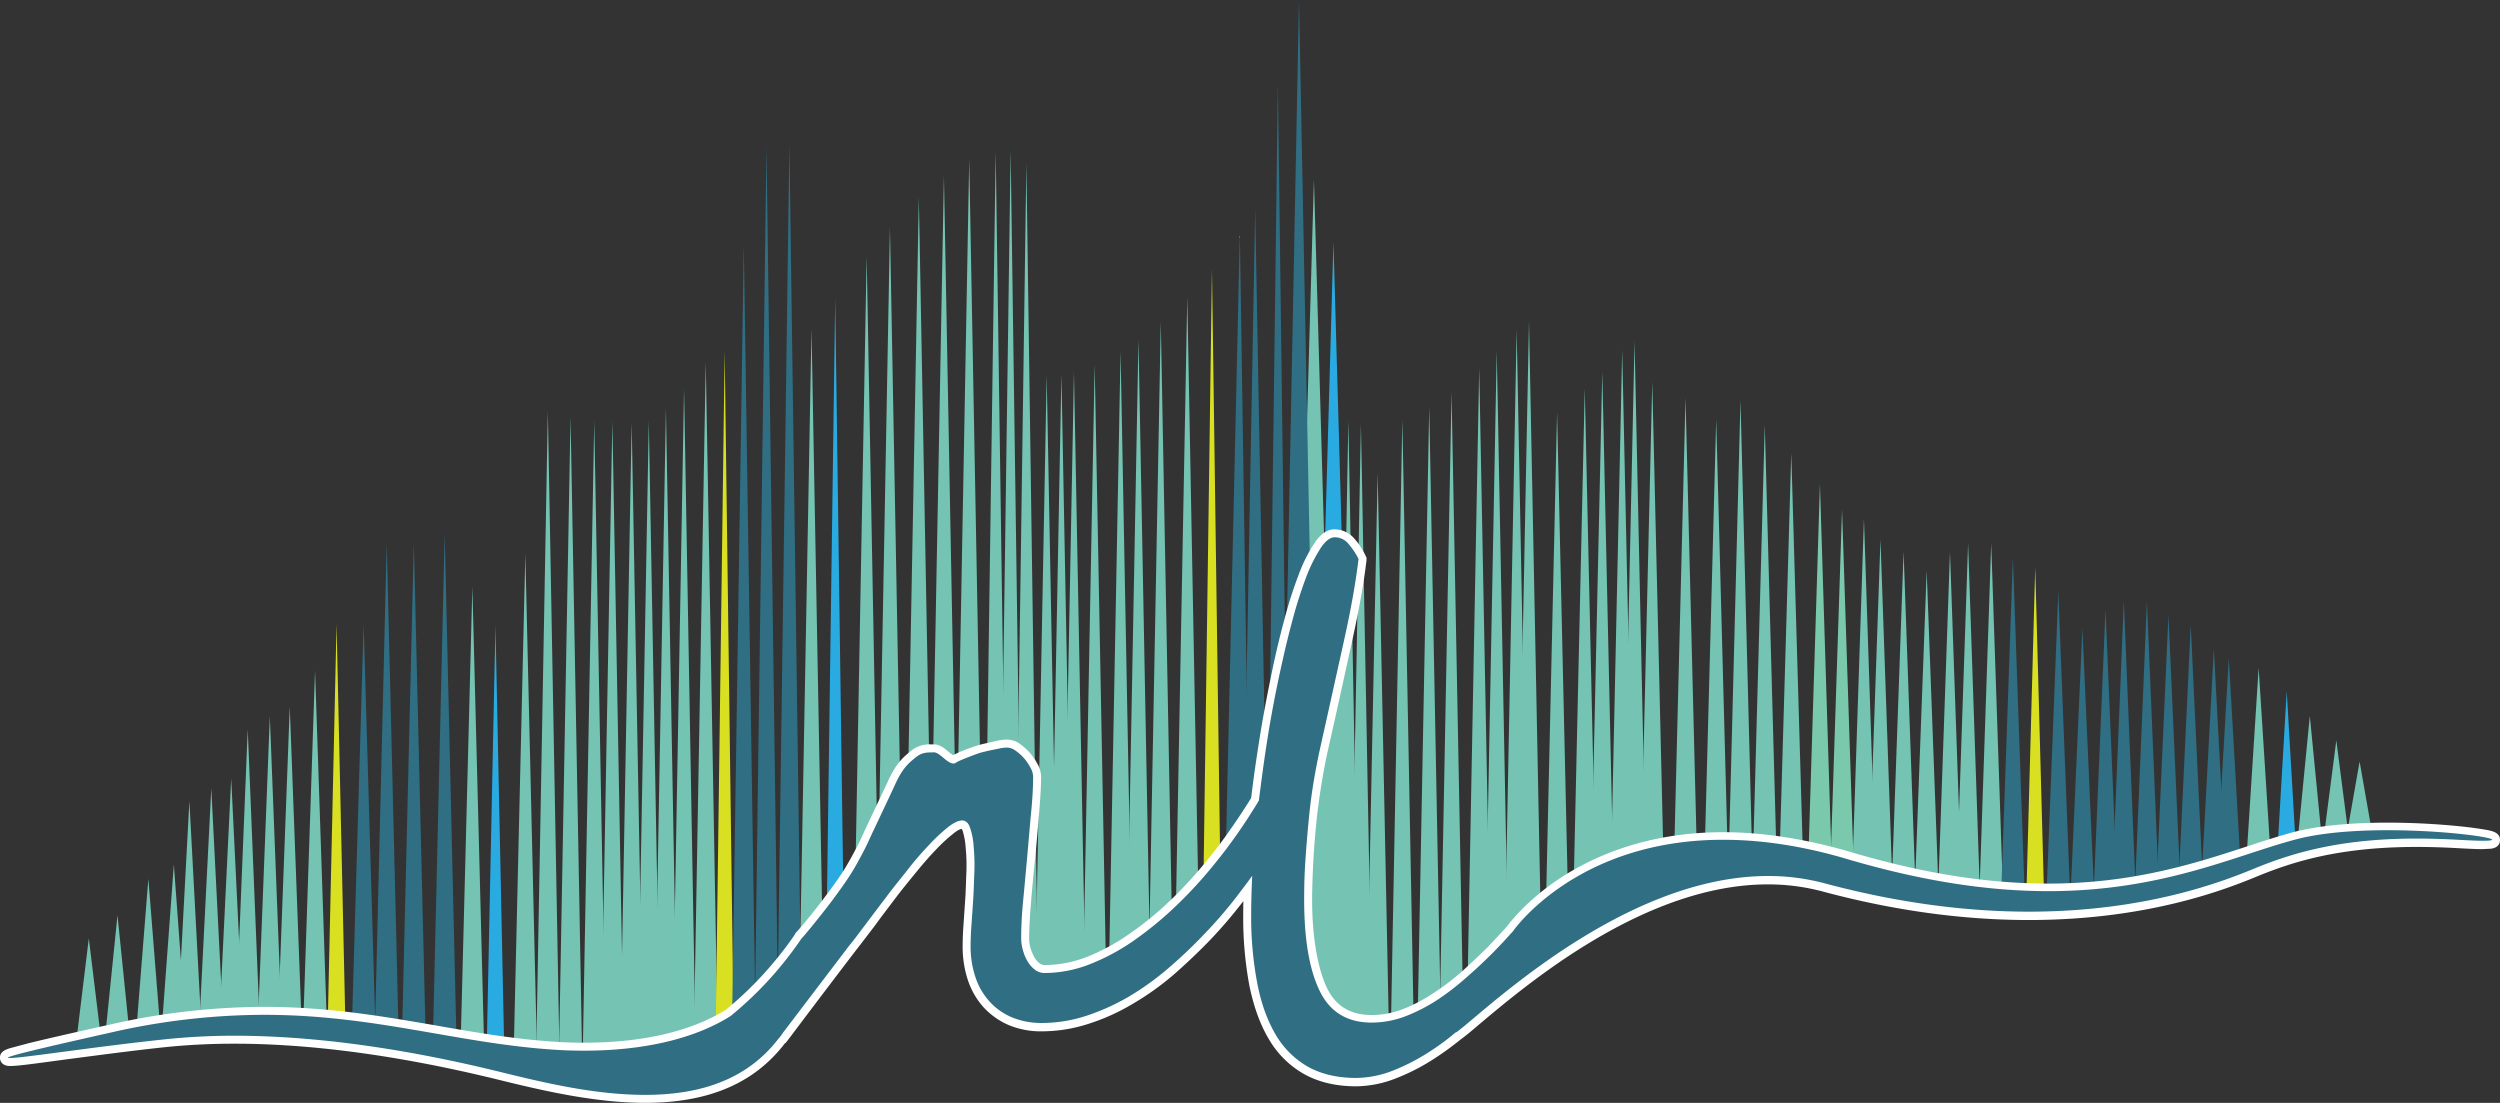 <svg xmlns="http://www.w3.org/2000/svg" viewBox="0 0 1255.4 553.8"><rect x="0" y="0" width="1255.4" height="553.8" fill="#333333" stroke="none"/><defs><style>.cls-1{fill:#74c3b3;}.cls-2{fill:#d9e021;}.cls-3{fill:#74c4b4;}.cls-4{fill:#29abe2;}.cls-5{fill:#306e83;}.cls-6{fill:#306e84;}.cls-7{fill:#7bc9ad;}.cls-8{fill:#fff;}</style></defs><title>logo-only</title><g id="Layer_2" data-name="Layer 2"><g id="Layer_1-2" data-name="Layer 1"><polygon class="cls-1" points="683.4 212.8 689.4 535.3 677.4 535.3 683.4 212.8"/><polygon class="cls-1" points="354.4 181.6 360.4 523.3 348.4 523.3 354.4 181.6"/><polygon class="cls-2" points="363.9 176.1 368.4 517.8 359.4 517.8 363.9 176.1"/><polygon class="cls-3" points="343.5 194.9 349.5 536.6 337.5 536.6 343.5 194.9"/><polygon class="cls-1" points="328.4 543.4 334.4 204.9 340.4 543.4 328.4 543.4"/><polygon class="cls-1" points="311.2 543.7 317.2 212.1 323.2 543.7 311.2 543.7"/><polygon class="cls-1" points="319.8 543.8 325.8 211.3 331.8 543.8 319.8 543.8"/><polygon class="cls-1" points="301.5 543 307.5 211.3 313.5 543 301.5 543"/><polygon class="cls-1" points="292.4 541.9 298.4 211.3 304.4 541.9 292.4 541.9"/><polygon class="cls-1" points="280.5 540.1 286.5 209.3 292.5 540.1 280.5 540.1"/><polygon class="cls-1" points="269.1 537.8 275.1 206.3 281.1 537.8 269.1 537.8"/><polygon class="cls-1" points="257.8 535.3 263.8 278 269.8 535.3 257.8 535.3"/><polygon class="cls-4" points="244.3 531.7 248.8 313.8 253.3 531.7 244.3 531.7"/><polygon class="cls-1" points="231.2 529 237.2 294.5 243.2 529 231.2 529"/><polygon class="cls-5" points="223.3 526 223.3 513.8 223.3 315.3 223.3 268 223.3 526"/><polygon class="cls-6" points="217.3 526 223.3 268 229.3 526 217.3 526"/><polygon class="cls-5" points="207.8 523 207.8 511.1 207.8 320 207.8 272.7 207.8 523"/><polygon class="cls-6" points="201.8 523 207.8 272.7 213.8 523 201.8 523"/><polygon class="cls-5" points="194.2 520.7 194.2 508.9 194.2 320 194.2 272.7 194.2 520.7"/><polygon class="cls-6" points="188.2 520.7 194.2 272.7 200.2 520.7 188.2 520.7"/><polygon class="cls-5" points="182.6 519 182.6 507.2 182.6 360.7 182.6 313.3 182.6 519"/><polygon class="cls-6" points="176.6 519 182.6 313.3 188.6 519 176.6 519"/><polygon class="cls-2" points="164.5 517.2 169 313.3 173.5 517.2 164.5 517.2"/><polygon class="cls-1" points="152.2 516.1 158.2 336.6 164.2 516.1 152.2 516.1"/><polygon class="cls-1" points="129.5 514.5 135.5 359.7 141.5 514.5 129.5 514.5"/><polygon class="cls-1" points="139.5 515.1 145.5 354.9 151.5 515.1 139.5 515.1"/><polygon class="cls-1" points="118.4 514.2 124.4 366.2 130.4 514.2 118.4 514.2"/><polygon class="cls-1" points="100.1 514.3 106.1 395.8 112.1 514.3 100.1 514.3"/><polygon class="cls-1" points="110.1 514.1 116.1 390.9 122.1 514.1 110.1 514.1"/><polygon class="cls-1" points="89.1 514.9 95.1 402.2 101.1 514.9 89.1 514.9"/><polygon class="cls-1" points="81.3 515.5 87.3 434.1 93.3 515.5 81.3 515.5"/><polygon class="cls-1" points="68.5 516.8 74.5 441.3 80.5 516.8 68.5 516.8"/><polygon class="cls-1" points="53 518.6 59 459.6 65 518.6 53 518.6"/><polygon class="cls-1" points="38.6 520.5 44.6 471.2 50.6 520.5 38.6 520.5"/><polygon class="cls-1" points="446.9 114 452.9 441.9 440.9 441.9 446.9 114"/><polygon class="cls-5" points="373.5 226.2 373.5 391.9 373.5 416.4 373.5 520.5 373.5 122.6 373.5 226.2"/><polygon class="cls-6" points="373.5 122.6 379.5 520.5 367.5 520.5 373.5 122.6"/><polygon class="cls-4" points="665.1 280.9 669.6 121.4 674.1 280.9 665.1 280.9"/><polygon class="cls-1" points="653.8 300.5 659.8 89.9 665.8 300.5 653.8 300.5"/><polygon class="cls-5" points="652.3 308.5 652.3 232.4 652.3 170.8 652.3 95.6 652.3 78.9 652.3 0 652.3 308.5"/><polygon class="cls-6" points="646.3 308.5 652.3 0 658.3 308.5 646.3 308.5"/><polygon class="cls-5" points="384.9 226.3 384.9 341 384.9 368.2 384.9 520.6 384.9 73.8 384.9 226.3"/><polygon class="cls-6" points="384.9 73.8 390.9 520.6 378.9 520.6 384.9 73.8"/><polygon class="cls-5" points="396.4 150.4 396.4 177 396.4 213.5 396.4 338.1 396.4 366.4 396.4 444.7 396.4 467.2 396.4 471.3 396.4 507.8 396.4 72.1 396.4 150.4"/><polygon class="cls-6" points="396.4 72.1 402.4 507.8 390.4 507.8 396.4 72.1"/><polygon class="cls-1" points="407.5 165 413.5 492.6 401.5 492.6 407.5 165"/><polygon class="cls-4" points="419.4 149.8 423.9 477.8 414.9 477.8 419.4 149.8"/><polygon class="cls-1" points="435.2 128.6 441.2 457.5 429.2 457.5 435.2 128.6"/><polygon class="cls-1" points="461.4 98.9 467.4 424 455.4 424 461.4 98.9"/><polygon class="cls-1" points="480.7 408.6 486.7 79.8 492.7 408.6 480.7 408.6"/><polygon class="cls-1" points="468 411 474 88.2 480 411 468 411"/><polygon class="cls-1" points="494 499.9 500 75.9 506 499.9 494 499.9"/><polygon class="cls-1" points="501.5 504.5 507.5 75.3 513.5 504.5 501.5 504.5"/><polygon class="cls-1" points="509.4 507 515.4 82 521.4 507 509.4 507"/><polygon class="cls-1" points="519.6 507.7 525.6 188.3 531.6 507.7 519.6 507.7"/><polygon class="cls-1" points="527 507 533 187.7 539 507 527 507"/><polygon class="cls-1" points="533.3 505.8 539.3 186.5 545.3 505.8 533.3 505.8"/><polygon class="cls-1" points="543.7 502.6 549.7 182.9 555.7 502.6 543.7 502.6"/><polygon class="cls-1" points="565.7 491.5 571.7 170.4 577.7 491.5 565.7 491.5"/><polygon class="cls-1" points="556.7 496.7 562.7 176.3 568.7 496.7 556.7 496.7"/><polygon class="cls-1" points="576.9 483.3 582.9 161.5 588.9 483.3 576.9 483.3"/><polygon class="cls-1" points="590.2 471.7 596.2 149 602.2 471.7 590.2 471.7"/><polygon class="cls-2" points="604.1 458.9 608.6 135 613.1 458.9 604.1 458.9"/><polyline class="cls-5" points="622.6 117.4 622.5 147.8 621.5 404.2 621.4 434.7"/><polygon class="cls-6" points="622.6 117.4 627.4 434.7 615.4 434.7 622.6 117.4"/><polygon class="cls-5" points="630.3 117.9 630.3 133.3 630.3 176.8 630.3 361.8 630.3 375 630.3 390.4 630.3 433.9 630.3 104.7 630.3 117.9"/><polygon class="cls-6" points="630.3 104.7 636.3 433.9 624.3 433.9 630.3 104.7"/><polygon class="cls-5" points="641.7 84.4 641.7 118.3 641.7 218.3 641.7 332.1 641.7 374.3 641.7 408.2 641.7 508.3 641.7 42.2 641.7 84.4"/><polygon class="cls-6" points="641.7 42.2 647.7 508.3 635.7 508.3 641.7 42.2"/><rect class="cls-1" x="651.6" y="319.2" width="24" height="213.49"/><polygon class="cls-1" points="677.1 211.2 683.1 535.2 671.1 535.2 677.1 211.2"/><polygon class="cls-1" points="704.2 210.6 710.2 529.7 698.2 529.7 704.2 210.6"/><polygon class="cls-1" points="685.8 534 691.8 237.4 697.8 534 685.8 534"/><polygon class="cls-1" points="717.7 204.2 723.7 522.3 711.7 522.3 717.7 204.2"/><polygon class="cls-1" points="742.8 184.7 748.8 502 736.8 502 742.8 184.7"/><polygon class="cls-1" points="751.6 176.2 757.6 492.3 745.6 492.3 751.6 176.2"/><polygon class="cls-1" points="761.6 165.4 767.6 478 755.6 478 761.6 165.4"/><polygon class="cls-1" points="767.8 161 773.8 466.6 761.8 466.6 767.8 161"/><polygon class="cls-1" points="722.9 514.4 728.9 196.7 734.9 514.4 722.9 514.4"/><polygon class="cls-1" points="789.8 464 795.8 195 801.8 464 789.8 464"/><polygon class="cls-1" points="798.6 458.9 804.6 186.5 810.6 458.9 798.6 458.9"/><polygon class="cls-1" points="808.6 453.6 814.6 175.7 820.6 453.6 808.6 453.6"/><polygon class="cls-1" points="814.8 450.6 820.8 171.3 826.8 450.6 814.8 450.6"/><polygon class="cls-1" points="823.7 446.6 829.7 191.7 835.7 446.6 823.7 446.6"/><polygon class="cls-1" points="840.4 440.6 846.4 199.7 852.4 440.6 840.4 440.6"/><polygon class="cls-1" points="855.8 436.6 861.8 210.5 867.8 436.6 855.8 436.6"/><polygon class="cls-1" points="868 434.7 874 200.9 880 434.7 868 434.7"/><polygon class="cls-1" points="880.2 433.9 886.2 213.4 892.2 433.9 880.2 433.9"/><polygon class="cls-1" points="893.5 434.5 899.5 227.4 905.5 434.5 893.5 434.5"/><polygon class="cls-7" points="913.9 437 913.9 421.7 913.9 254.3 913.9 243 913.9 437"/><polygon class="cls-7" points="907.9 437 913.9 243 919.9 437 907.9 437"/><polygon class="cls-7" points="925 439.9 925 424.6 925 267.1 925 255.8 925 439.9"/><polygon class="cls-7" points="919 439.9 925 255.8 931 439.9 919 439.9"/><polygon class="cls-1" points="930 442.4 936 260.4 942 442.4 930 442.4"/><polygon class="cls-1" points="938.3 444.2 944.3 270.8 950.3 444.2 938.3 444.2"/><polygon class="cls-1" points="949.9 446.3 955.9 277 961.9 446.3 949.9 446.3"/><polygon class="cls-1" points="961.5 448.1 967.5 286.6 973.5 448.1 961.5 448.1"/><polygon class="cls-1" points="973.2 449.6 979.2 277 985.2 449.6 973.2 449.6"/><polygon class="cls-1" points="982.3 450.5 988.3 272.8 994.3 450.5 982.3 450.5"/><polygon class="cls-1" points="993.9 451.3 999.9 272.8 1005.9 451.3 993.9 451.3"/><polygon class="cls-5" points="1010.8 451.7 1010.8 440.9 1010.8 291.2 1010.8 279.9 1010.8 451.7"/><polygon class="cls-5" points="1004.8 451.7 1010.8 279.9 1016.8 451.7 1004.8 451.7"/><polygon class="cls-2" points="1017.5 451.8 1022 284.9 1026.5 451.8 1017.5 451.8"/><polygon class="cls-5" points="1033.6 451.4 1033.6 441.4 1033.6 308.3 1033.6 297 1033.6 451.4"/><polygon class="cls-5" points="1027.6 451.4 1033.6 297 1039.6 451.4 1027.6 451.4"/><polygon class="cls-5" points="1045.7 450.8 1045.7 440.9 1045.7 326.8 1045.7 315.5 1045.7 450.8"/><polygon class="cls-5" points="1039.7 450.8 1045.7 315.5 1051.7 450.8 1039.7 450.8"/><polygon class="cls-5" points="1057.3 449.5 1057.3 439.9 1057.3 317.2 1057.3 305.9 1057.3 449.5"/><polygon class="cls-5" points="1051.3 449.5 1057.3 305.9 1063.3 449.5 1051.3 449.5"/><polygon class="cls-5" points="1066.5 448.3 1066.5 438.8 1066.5 313.1 1066.5 301.8 1066.5 448.3"/><polygon class="cls-5" points="1060.5 448.3 1066.5 301.8 1072.5 448.3 1060.5 448.3"/><polygon class="cls-5" points="1078.1 446.3 1078.1 436.8 1078.1 313.1 1078.1 301.8 1078.1 446.3"/><polygon class="cls-5" points="1072.1 446.3 1078.1 301.8 1084.1 446.3 1072.1 446.3"/><polygon class="cls-5" points="1088.9 444 1088.9 434.5 1088.9 320.1 1088.9 308.8 1088.9 444"/><polygon class="cls-5" points="1082.9 444 1088.9 308.8 1094.9 444 1082.9 444"/><polygon class="cls-5" points="1100.1 441.2 1100.1 431.7 1100.1 325.1 1100.1 313.8 1100.1 441.2"/><polygon class="cls-5" points="1094.1 441.2 1100.1 313.8 1106.1 441.2 1094.1 441.2"/><polygon class="cls-5" points="1111.7 437.8 1111.7 428.4 1111.7 337.2 1111.7 325.9 1111.7 437.8"/><polygon class="cls-5" points="1105.7 437.8 1111.7 325.9 1117.7 437.8 1105.7 437.8"/><polygon class="cls-5" points="1119.2 435.2 1119.2 426.1 1119.2 341.8 1119.2 330.5 1119.2 435.2"/><polygon class="cls-5" points="1113.2 435.2 1119.2 330.5 1125.2 435.2 1113.2 435.2"/><polygon class="cls-1" points="1128.2 429.4 1134.2 335.4 1140.2 429.4 1128.2 429.4"/><polygon class="cls-4" points="1143.8 424.3 1148.3 347.1 1152.8 424.3 1143.8 424.3"/><polygon class="cls-1" points="1153.9 421 1159.9 359.5 1165.9 421 1153.9 421"/><polygon class="cls-1" points="1167.2 418.2 1173.2 371.8 1179.2 418.2 1167.2 418.2"/><polygon class="cls-1" points="1178.9 416.6 1184.9 382.4 1190.9 416.6 1178.9 416.6"/><polygon class="cls-1" points="781.9 207 787.9 473 775.9 473 781.9 207"/><path class="cls-6" d="M324,551.8c-25.9,0-53-6.6-74.8-11.9-48.3-11.8-92.6-17.8-131.6-17.8a316.9,316.9,0,0,0-34.5,1.8c-17.2,1.8-35.5,4.2-50.3,6.1S8.2,533.3,5,533.3s-2.8-.6-3-1.9,1.7-2.6,4.2-3.3,4.8-1.3,8.9-2.3l39.6-9.2c27.1-6,52.6-9,77.9-9,32.3,0,59.7,4.8,86.3,9.4,20.4,3.6,39.7,6.9,60.8,8.2,4.6.3,9.3.4,13.8.4,29.7,0,54.7-5.9,72.2-17a178.6,178.6,0,0,0,35-38.3v-.2l.6-.6,1.1-1.3c4.2-4.9,8.7-10.4,13.2-16.4s9.3-12.5,12.9-19,5.1-9.8,6.6-13.1l1.7-3.6c6.3-13.3,8.8-18.7,10.9-23.2,3.8-8.4,7.1-11.1,10.2-13.7l.7-.6a13,13,0,0,1,9-2.8H469c2.2,0,4.1,1.6,6,3.2s2.9,2.4,3.8,2.4h.2c1.7-1.2,8-3.5,10-4.2a45.7,45.7,0,0,1,6.4-1.9c2.1-.5,4.1-1,6-1.3a21.6,21.6,0,0,1,4.4-.5,9.3,9.3,0,0,1,5.2,1.8,29.4,29.4,0,0,1,4.6,4.1,26.8,26.8,0,0,1,3.6,5.2,11.3,11.3,0,0,1,1.6,5.4c0,4.8-.3,10.9-1,18.2s-1.3,14.7-2,22.6-1.4,15.4-2.1,22.7-.9,13.4-.9,18.2a16.7,16.7,0,0,0,.7,4.7,28.5,28.5,0,0,0,2,5.1,13.7,13.7,0,0,0,3.2,3.9,6.2,6.2,0,0,0,4,1.3,60.4,60.4,0,0,0,22.1-4.4,109.6,109.6,0,0,0,22.2-12,181,181,0,0,0,21.3-17.8,232.4,232.4,0,0,0,19.4-21.5c3.8-4.7,7.4-9.6,10.7-14.4s6.4-9.7,9.1-14a4.1,4.1,0,0,0,.5-.9l.2-.3c1.3-10.3,2.8-20.9,4.5-31.4s3.6-20.8,5.6-30.6,4.3-19,6.5-27.5a220.8,220.8,0,0,1,7.2-22.4,83.9,83.9,0,0,1,7.5-15.3c2.9-4.3,5.7-6.3,8.7-6.3a11.1,11.1,0,0,1,8.7,4.2,38.7,38.7,0,0,1,5.1,7.8l.2.5v.6c-1.3,11-3.7,24.5-7.1,40.3-3.8,17.3-8,36.1-12.4,56-1.3,5.9-2.5,12.1-3.5,18.5s-1.7,12.9-2.3,19.3-1.2,12.8-1.5,19.1-.5,12.2-.5,17.7c0,19.5,2.5,34.6,7.6,44.9s12.8,14.8,24.3,14.8a43.3,43.3,0,0,0,16.5-3.2,75.3,75.3,0,0,0,15.9-8.3,132.3,132.3,0,0,0,14.6-11.3c4.6-4,8.9-8.1,12.9-12.1l4.4-4.7c1.8-1.9,3.4-3.7,5.1-5.4s8.9-12.4,25.4-23.4,42.9-23.4,81.7-23.4c20,0,41.4,3.3,63.6,9.9,36,10.7,68.6,15.9,99.7,15.9,43.2,0,75-10.4,100.5-18.8,7.9-2.6,15.4-5,22.6-6.9,11.7-3.2,28.1-4.9,47.3-4.9a358.8,358.8,0,0,1,36.7,1.9c17.7,1.8,17.7,3.1,17.7,4.8s-3.1,2.6-6.8,2.6-7.3-.2-12.5-.5c-7.1-.4-14.1-.6-20.6-.6-38.8,0-62.1,7.4-79.8,14.6-14.8,6-54,22.1-114.9,22.1-33.1,0-67.9-4.8-103.3-14.3a106.3,106.3,0,0,0-27.7-3.6c-62.2,0-121.1,49.6-146.3,70.8-4.1,3.4-7,5.9-9,7.3l-.4.3c-4.1,3.3-7.8,6.1-11.3,8.4a110.9,110.9,0,0,1-20.1,10.6,53.7,53.7,0,0,1-19.7,4c-9.5,0-17.8-1.9-24.8-5.7A46.1,46.1,0,0,1,639.1,521c-4.4-7.2-7.6-16.2-9.7-26.6a182.2,182.2,0,0,1-3.1-35.6c0-4,.1-8.2.2-12.6l-4.1,5.5c-4.9,6.4-10.4,12.6-16.1,18.7s-11.9,11.8-18.3,17.3a142.2,142.2,0,0,1-20.2,14.5,110.6,110.6,0,0,1-21.7,9.8,73,73,0,0,1-23.1,3.7,38.4,38.4,0,0,1-15.8-3.1,33.2,33.2,0,0,1-11.9-8.5,34.4,34.4,0,0,1-7.4-12.9,49,49,0,0,1-2.5-16.1c0-2.6.1-6.1.4-10.3s.6-8.7.9-13.3l.6-14a98.5,98.5,0,0,0-.4-12.5,34.2,34.2,0,0,0-1.7-8.7c-.8-2.3-1.7-2.3-2.1-2.3s-2.8.5-5.9,3a96.1,96.1,0,0,0-9.1,8.5c-3.3,3.5-6.8,7.5-10.3,11.8s-7.1,8.9-10.4,13.2l-9.2,12.3-7,9.3-3.9,4.9L395,519.6c-.7.9-1.3,1.8-2,2.6h-.2l-.3.5c-15,19.4-37.4,28.9-68.5,28.9"/><path class="cls-8" d="M670.2,269.8a8.8,8.8,0,0,1,7.1,3.5,35.2,35.2,0,0,1,4.9,7.4c-1.3,10.9-3.6,24.3-7.1,40.1s-7.6,34.4-12.4,55.9c-1.3,6-2.5,12.3-3.5,18.7s-1.7,12.9-2.3,19.4-1.1,12.8-1.5,19.1-.5,12.3-.5,17.9c0,19.9,2.6,35.1,7.8,45.8s13.9,15.9,26.1,15.9a47.8,47.8,0,0,0,17.3-3.3,87.2,87.2,0,0,0,16.3-8.5,135.3,135.3,0,0,0,14.7-11.5c4.7-4.1,9-8.2,13-12.2l4.5-4.7,5.1-5.6s31.5-46,105.6-46c18.3,0,39.3,2.8,63,9.9,39.5,11.6,72.3,15.9,100.3,15.9,56.7,0,93.1-17.6,123.6-25.8,13.2-3.6,30.5-4.8,46.8-4.8,34.2,0,64.6,5.3,47.6,5.3-2.8,0-6.9-.2-12.4-.5q-11-.6-20.7-.6c-36.4,0-60.3,6.4-80.6,14.7-16,6.6-54.8,22-114.1,22-29.3,0-63.7-3.8-102.8-14.3a109.1,109.1,0,0,0-28.2-3.6c-73.2,0-142.9,68.7-156.5,78.5H731a115,115,0,0,1-11.3,8.5A103.9,103.9,0,0,1,700,537.4a52,52,0,0,1-19,3.9c-9.2,0-17.1-1.8-23.8-5.4a44.1,44.1,0,0,1-16.4-16c-4.2-7-7.4-15.6-9.4-25.9a177.2,177.2,0,0,1-3.1-35.2c0-6,.2-12.3.5-19-2.5,3.5-5.2,7-8,10.7a227.5,227.5,0,0,1-16,18.5,245.2,245.2,0,0,1-18.1,17.2,140.4,140.4,0,0,1-19.9,14.3,112.4,112.4,0,0,1-21.3,9.6,72.1,72.1,0,0,1-22.5,3.6,38.2,38.2,0,0,1-15-2.9,31.4,31.4,0,0,1-11.2-8,34.2,34.2,0,0,1-7-12.2,48,48,0,0,1-2.4-15.5c0-2.6.1-6,.4-10.2s.6-8.6.9-13.3.4-9.3.6-14.1a101.7,101.7,0,0,0-.4-12.7,34.8,34.8,0,0,0-1.8-9.2c-.8-2.4-2.2-3.6-4-3.6s-4.3,1.2-7.1,3.4a89.4,89.4,0,0,0-9.3,8.7c-3.4,3.6-6.9,7.5-10.4,12s-7.1,8.8-10.4,13.2l-9.3,12.3-7,9.3-3.8,4.8-32.4,42.6c-.7,1.1-1.4,2-2,2.8h-.1l-.4.5c-16.5,21.5-40.9,28.2-66.9,28.2s-52-6.4-74.4-11.9c-36.5-8.9-84.4-17.8-132-17.8a331.7,331.7,0,0,0-34.7,1.8c-33.7,3.5-71.5,9.4-77.9,9.4-4.7,0,7.4-3.1,50.2-12.7a347.4,347.4,0,0,1,77.4-9c56.3,0,97.7,14.6,147,17.6,4.6.3,9.3.4,13.9.4,27.6,0,54.1-5.2,73.4-17.4a182.4,182.4,0,0,0,35.5-38.8l1.7-1.9q6.3-7.5,13.2-16.5c4.5-6.1,9.3-12.5,13-19.3,5.4-9.7,5.7-11.2,8.4-16.8,6-12.7,8.7-18.4,10.9-23.2,3.9-8.5,7.1-10.8,10.4-13.5s6.4-2.3,8.9-2.4h.1c2.9,0,6.6,5.6,9.8,5.6a2,2,0,0,0,1.4-.5c.6-.6,6-2.7,9.5-4s4-1.2,6.1-1.8l5.9-1.2a19.2,19.2,0,0,1,4.1-.5,7.4,7.4,0,0,1,4.1,1.5,24.2,24.2,0,0,1,4.2,3.7,25.6,25.6,0,0,1,3.3,4.8,10,10,0,0,1,1.4,4.5c0,4.7-.3,10.8-1,18s-1.3,14.8-2,22.6-1.4,15.4-2.1,22.7-.9,13.5-.9,18.4a22,22,0,0,0,.8,5.3,23.4,23.4,0,0,0,2.2,5.5,14.5,14.5,0,0,0,3.7,4.4,7.8,7.8,0,0,0,5.2,1.8,62.5,62.5,0,0,0,22.8-4.5,106.6,106.6,0,0,0,22.6-12.3,177.6,177.6,0,0,0,21.6-18,221,221,0,0,0,19.5-21.6c3.9-4.8,7.5-9.7,10.9-14.6s6.4-9.6,9.1-14a8.6,8.6,0,0,1,1-1.6v-.3c1.3-10.4,2.7-20.9,4.4-31.5s3.6-20.7,5.7-30.5,4.2-18.9,6.5-27.4a227.3,227.3,0,0,1,7-22.2,79.1,79.1,0,0,1,7.4-14.9c2.4-3.6,4.8-5.4,7-5.4m0-4c-3.7,0-7.1,2.3-10.3,7.2a76.2,76.2,0,0,0-7.8,15.7,217.7,217.7,0,0,0-7.2,22.6c-2.3,8.5-4.5,17.8-6.5,27.6s-4,20.1-5.7,30.7-3.2,20.8-4.4,31l-.5.9c-2.6,4.2-5.7,8.9-9.1,13.8s-6.8,9.6-10.6,14.3A229,229,0,0,1,588.9,451a168.7,168.7,0,0,1-21.1,17.5,105.7,105.7,0,0,1-21.7,11.9,59,59,0,0,1-21.4,4.2,4,4,0,0,1-2.7-.9,10.5,10.5,0,0,1-2.7-3.2,27.2,27.2,0,0,1-1.9-4.7,17.6,17.6,0,0,1-.6-4.2q0-7.2.9-18c.6-7.3,1.3-14.9,2.1-22.7s1.4-15.5,2-22.6,1-13.6,1-18.4a13.2,13.2,0,0,0-1.9-6.4,28.4,28.4,0,0,0-8.7-9.9,11.2,11.2,0,0,0-6.4-2.2,25,25,0,0,0-4.8.5l-6.1,1.4a49.3,49.3,0,0,0-6.6,1.9,70.6,70.6,0,0,0-9.7,4,19.5,19.5,0,0,1-2.3-1.7c-2.1-1.8-4.4-3.7-7.3-3.7h-1.4a14.7,14.7,0,0,0-10.2,3.3l-.6.5c-3.2,2.7-6.8,5.7-10.8,14.5l-10.9,23.1c-.7,1.4-1.2,2.6-1.7,3.7-1.5,3.2-2.6,5.7-6.6,12.9s-8,12.5-12.7,18.8S405.2,462,401,466.9l-1.1,1.2-.5.6-.2.2v.3A182.7,182.7,0,0,1,364.6,507c-17.3,10.8-41.8,16.6-71.1,16.6-4.5,0-9.1-.1-13.7-.4-21-1.3-40.2-4.6-60.6-8.2-26.6-4.6-54.2-9.4-86.6-9.4a354.2,354.2,0,0,0-78.3,9.1c-18.9,4.2-31.5,7.1-39.7,9.1l-9,2.4c-2.4.7-6,1.8-5.6,5.4.1.9.8,3.7,5,3.7s11.8-1.1,28.1-3.3c14.7-1.9,33-4.4,50.2-6.2a341,341,0,0,1,34.3-1.7c38.9,0,83,6,131.1,17.7,21.9,5.4,49.1,12,75.3,12,31.7,0,54.6-9.7,70-29.7l.3-.3h.1l.3-.3h0l2-2.6c15.5-20.6,26.1-34.5,32.2-42.5l3.8-4.9,7.1-9.3c2.7-3.8,5.9-7.9,9.2-12.3s6.8-8.7,10.4-13.1,6.9-8.3,10.2-11.7a80.6,80.6,0,0,1,8.9-8.3c2.5-2.1,3.9-2.5,4.4-2.6a8.9,8.9,0,0,1,.5,1,35.5,35.5,0,0,1,1.5,8.2,93.7,93.7,0,0,1,.4,12.2c-.2,4.7-.3,9.4-.6,14l-.9,13.2c-.3,4.3-.4,7.9-.4,10.5a53.8,53.8,0,0,0,2.6,16.8,39,39,0,0,0,7.8,13.6,37.2,37.2,0,0,0,12.6,9,42,42,0,0,0,16.6,3.2,76.8,76.8,0,0,0,23.7-3.8,106.6,106.6,0,0,0,22.1-10,139.9,139.9,0,0,0,20.5-14.6c6.4-5.6,12.6-11.5,18.4-17.5a235.2,235.2,0,0,0,16.2-18.9c.2-.1.3-.3.5-.5-.1,2.2-.1,4.3-.1,6.4a185.8,185.8,0,0,0,3.1,36c2.2,10.7,5.5,19.8,10,27.2a47.4,47.4,0,0,0,17.9,17.4c7.2,3.9,15.8,5.9,25.7,5.9a56.1,56.1,0,0,0,20.5-4.2,105.7,105.7,0,0,0,20.4-10.8c3.5-2.3,7.2-5,11.3-8.3l.5-.4c2-1.4,5-3.9,9.1-7.4,25-21,83.5-70.3,145-70.3a106.2,106.2,0,0,1,27.2,3.5c35.6,9.6,70.5,14.4,103.8,14.4,61.3,0,100.8-16.2,115.6-22.3,17.5-7.1,40.6-14.4,79.1-14.4,6.5,0,13.4.2,20.4.6,5.4.3,9.6.5,12.7.5l4.1-.2c4.3-.5,4.7-3.2,4.7-4.4,0-3.8-4-4.6-7.6-5.2s-7.1-1.1-11.9-1.6a363.7,363.7,0,0,0-36.9-1.9c-19.6,0-35.8,1.7-47.9,4.9-7.2,2-14.7,4.4-22.6,7-25.4,8.3-57,18.7-99.9,18.7-30.9,0-63.3-5.2-99.1-15.8-22.5-6.6-44.1-10-64.2-10-39.3,0-66.7,12.9-82.8,23.7s-24.5,21.9-25.9,23.8l-5,5.4-4.3,4.6c-4,3.9-8.3,8-12.8,12.1a119.1,119.1,0,0,1-14.4,11,79.4,79.4,0,0,1-15.5,8.2,43.8,43.8,0,0,1-15.8,3c-10.7,0-18.1-4.5-22.5-13.7s-7.4-24.8-7.4-44c0-5.5.2-11.4.5-17.6s.8-12.7,1.4-19.1,1.4-12.7,2.4-19.1,2.1-12.5,3.4-18.4c4.5-19.9,8.6-38.7,12.4-56s5.9-29.4,7.2-40.5V280l-.5-1a34.8,34.8,0,0,0-5.4-8.3,13.3,13.3,0,0,0-10.2-4.9"/></g></g></svg>